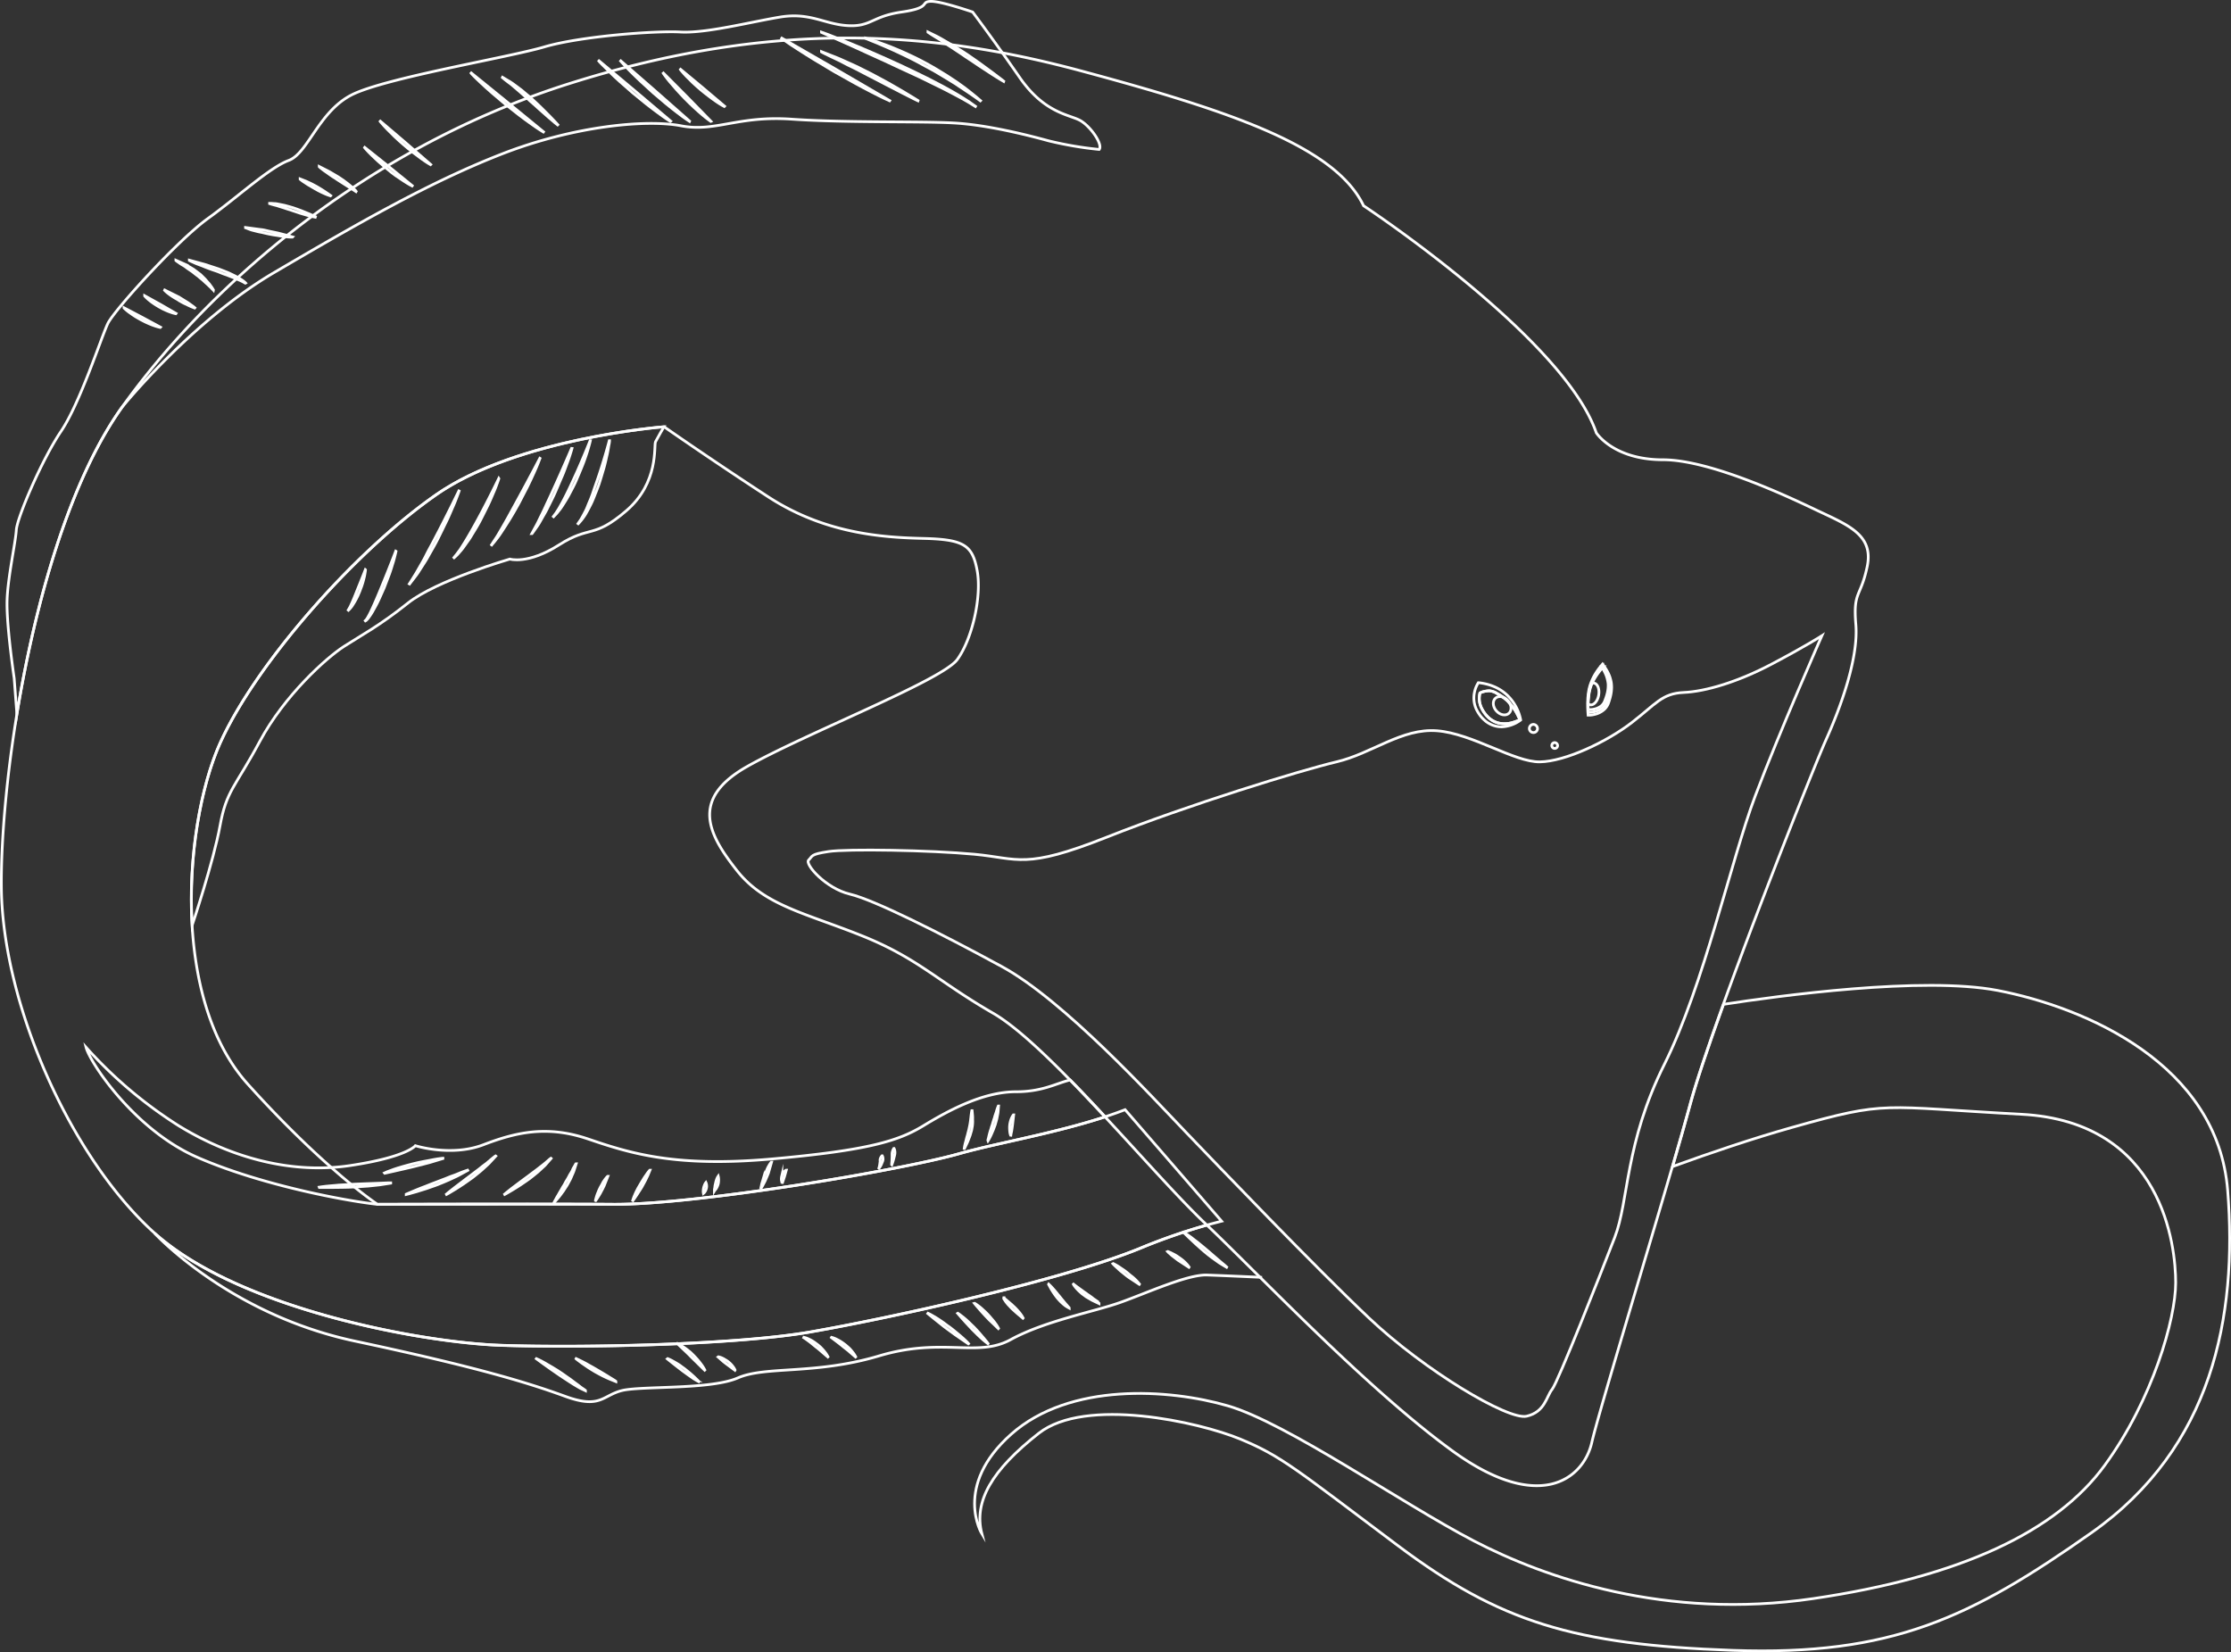 <svg xmlns="http://www.w3.org/2000/svg" viewBox="0 0 820.22 607.39"><rect x="0" y="0" width="820.22" height="607.39" fill="#333333" stroke="none"/><defs><style>.cls-1{fill:none;stroke:#fff;stroke-miterlimit:10;}</style></defs><title>gulpereel-line</title><g id="圖層_2" data-name="圖層 2"><g id="gulpereel-line"><path class="cls-1" d="M449.13,448.92a209.3,209.3,0,0,0-30.41,10.13c-29.22,11.83-91.64,25.51-121,30.61-26.93,4.67-83.82,5.91-113.55,4.87S87.63,481,56.85,453.32,1,369.33.51,326.55s13.05-133,44.34-176.84,88.69-95,164.33-118.94,134.07-19.3,188.32-4.7,93.38,27.65,103.81,49.56c0,0,73.56,48.51,85.56,83.47,0,0,6.26,9.91,24.51,9.91s49.3,15.13,57,18.78c11.4,5.38,20.52,9,18.08,20.52s-5.21,8.95-4.17,21.21-5.48,30.26-11,42.52c-3.94,8.81-23.85,58.76-37.72,97.16-5.43,15.05-9.94,28.32-12.19,36.64-1.6,5.93-3.89,13.93-6.54,23-10.61,36.4-27.13,90.62-29.63,101.46-3.13,13.57-19.48,26.09-51.12,3.14s-70.6-64.34-90.77-83.47c-9.33-8.85-22.39-23.58-35.75-38-15.53-16.77-31.48-33.17-42.5-39.53-20.52-11.82-27.48-20.16-48.34-28.51S281,332.82,270.91,320s-17.74-26.09,3.83-38.26,71.64-31.64,77.2-39.29,9.05-23.3,7.31-32.7-4.87-11.47-19.83-11.82-36.17-1.74-57-15.3-38.26-25.74-38.26-25.74-53.9,4.18-83.81,25S94.24,243.79,81,273,62.59,366.9,91.11,398.54s47.65,44.17,47.65,44.17,61.66-.19,86.59,0c30.29.23,105.79-12.51,127.29-18.61,15.48-4.39,40.69-8.34,61-16.17Z"/><path class="cls-1" d="M819,437.67c-3.65-46.43-52.17-67.3-84.51-73.56-27.45-5.31-80.89,2-100.84,5.09-5.43,15.05-9.94,28.32-12.19,36.64-1.6,5.93-3.89,13.93-6.54,23h0c14-5.09,29.69-10.39,43.76-14.35,35.82-10.09,32.35-7.65,84.51-4.87s56.69,48.69,56.69,61.9-8.35,42.78-26.08,67.13-52.87,41-107.12,49-98.77-7.65-124.85-21.21S473,523.05,451.41,516.79s-58.08-8.7-79.64,10.43S361,563.91,361,563.91c-3.13-12,3.66-23.48,20.87-37s58.95-4.17,74.08,2.09,20.34,10.95,57.9,39.12S578.52,604.6,637,606.68s87.63-12,132-43.29S822.66,484.09,819,437.67Z"/><path class="cls-1" d="M669.81,233.7s-15.65,35.47-24.52,58.94-18.78,69.39-33.38,98.6-13,50.08-18.26,63.64-20.87,53.21-23,55.82-2.6,8.35-9.39,9.91-37.56-16.81-57.9-36.05-54.78-55.24-67.3-68.28-44.86-48.52-67.81-61-47-24.52-55.82-26.6-16.69-11-15.13-12.52.52-2.09,7.31-3.13,37.38-.52,53.64,1,18.35,5.74,48.6-6.26,71.47-24.63,84.51-27.7,24-12.47,37-11.43,28.34,11.55,37.73,11.43,24.7-7.42,33.74-14.38S611,254.91,619,254.56s19.82-3.83,32.34-10.43S669.81,233.7,669.81,233.7Z"/><path class="cls-1" d="M556.23,260l-.82-1c-.28-.33-.57-.65-.87-1s-.61-.6-.93-.87-.64-.55-1-.79a13.56,13.56,0,0,0-2.11-1.32,6.26,6.26,0,0,0-2.91-1.07c-1.25,0-3.42.47-3.54,1a8.28,8.28,0,0,0-.12,2.93,8.76,8.76,0,0,0,.95,2.8l.17.31.23.39a7.14,7.14,0,0,0,.43.64,9.15,9.15,0,0,0,1,1.22,8.67,8.67,0,0,0,2.43,1.88,8.22,8.22,0,0,0,3,.88,10.88,10.88,0,0,0,3.34-.22,20.46,20.46,0,0,0,3.29-1.15,23.74,23.74,0,0,0-1.12-2.39A16,16,0,0,0,556.23,260Z"/><path class="cls-1" d="M554.42,257.56c1.35,1.55,1.49,3.64.3,4.68s-3.24.63-4.6-.92-1.49-3.64-.3-4.68S553.06,256,554.42,257.56Z"/><path class="cls-1" d="M558.79,264.61a23.74,23.74,0,0,0-1.12-2.39,16,16,0,0,0-1.44-2.23l-.82-1c-.28-.33-.57-.65-.87-1s-.61-.6-.93-.87-.64-.55-1-.79a13.56,13.56,0,0,0-2.11-1.32,6.26,6.26,0,0,0-2.91-1.07c-1.25,0-3.42.47-3.54,1a8.28,8.28,0,0,0-.12,2.93,8.76,8.76,0,0,0,.95,2.8l.17.31.23.39a7.14,7.14,0,0,0,.43.64,9.15,9.15,0,0,0,1,1.22,8.67,8.67,0,0,0,2.43,1.88,8.22,8.22,0,0,0,3,.88,10.88,10.88,0,0,0,3.34-.22A20.46,20.46,0,0,0,558.79,264.61Zm.19.14a12.49,12.49,0,0,1-6.8,2.44,9.39,9.39,0,0,1-6.67-2.68,10.72,10.72,0,0,1-1.25-1.36,15.55,15.55,0,0,1-1-1.51,10,10,0,0,1-1.27-3.46,10.12,10.12,0,0,1,.09-3.68,10.7,10.7,0,0,1,1.36-3.43l.07-.11.12,0a22.93,22.93,0,0,1,2.73.48,17.49,17.49,0,0,1,2.63.84,16.07,16.07,0,0,1,4.71,2.89,16.41,16.41,0,0,1,3.45,4.29,16.8,16.8,0,0,1,1.92,5.17v.06Z"/><path class="cls-1" d="M583.89,261.87s5.3.24,6.8-3.83c1.41-3.81,2.33-7.91-1.48-13.21a22.58,22.58,0,0,0-4.52,7.47C583.49,256.07,583.89,261.87,583.89,261.87Z"/><path class="cls-1" d="M584.65,259.1c1.34.22,2.73-1.38,3.1-3.59s-.4-4.19-1.74-4.41a1.55,1.55,0,0,0-.92.13c-.15.35-.28.71-.4,1.07a24.81,24.81,0,0,0-.89,6.35A1.72,1.72,0,0,0,584.65,259.1Z"/><path class="cls-1" d="M583.86,260.83h0a8.66,8.66,0,0,0,1.23,0,8.31,8.31,0,0,0,1.23-.21,6.14,6.14,0,0,0,2.2-1,4.28,4.28,0,0,0,1.4-1.82c.17-.42.33-.87.48-1.28s.28-.85.4-1.28a11.9,11.9,0,0,0,.28-1.29,9.88,9.88,0,0,0,.15-1.32,11.47,11.47,0,0,0,0-1.31A11.31,11.31,0,0,0,591,250a11.72,11.72,0,0,0-.35-1.29,11.9,11.9,0,0,0-.5-1.24,17.17,17.17,0,0,0-1.33-2.36l.69,0a24.26,24.26,0,0,0-2.8,3.56,17.48,17.48,0,0,0-1.12,2,13.34,13.34,0,0,0-.86,2.11,18.33,18.33,0,0,0-.51,2.22c-.12.75-.21,1.51-.28,2.28C583.86,258.45,583.86,259.64,583.86,260.83Zm0,2.07-.07-1a41.89,41.89,0,0,1-.05-4.62c0-.77.1-1.54.2-2.31a16.31,16.31,0,0,1,.42-2.28,14.06,14.06,0,0,1,.76-2.21,19.52,19.52,0,0,1,1-2.1,24.08,24.08,0,0,1,2.7-3.83l.35-.42.34.46a17.49,17.49,0,0,1,1.54,2.43,12.23,12.23,0,0,1,.62,1.32,12.54,12.54,0,0,1,.45,1.39,11.65,11.65,0,0,1,.3,1.45,14.52,14.52,0,0,1,.09,1.48,14.32,14.32,0,0,1-.09,1.47,14.14,14.14,0,0,1-.24,1.45c-.1.48-.22.94-.36,1.41s-.27.91-.43,1.37a6,6,0,0,1-1.82,2.65,7.9,7.9,0,0,1-2.79,1.47,11.56,11.56,0,0,1-1.5.34A9.93,9.93,0,0,1,583.89,262.9Z"/><path class="cls-1" d="M565.26,267.91a1.5,1.5,0,1,1-1.5-1.61A1.56,1.56,0,0,1,565.26,267.91Z"/><path class="cls-1" d="M572.65,274.17a1.07,1.07,0,1,1-1.06-1.18A1.12,1.12,0,0,1,572.65,274.17Z"/><path class="cls-1" d="M404.11,54.94c1.39-1.74-2.78-8-6.61-10.43s-13.21-2.44-22.6-16S357.59,4.42,357.59,4.42,345.6.25,341.94.51s.53,2.35-10.43,3.91-11.21,5.48-19.82,5-13.83-5-25-3.13-27.13,6-36.52,5.48-36.78,1.56-50.08,5.48-59,11.47-71,17.73-15.91,21.39-22.95,24S87.63,72.24,76.42,80.33,42,114,39.64,118.93s-10.17,29.21-17.22,39.65S6.25,190.4,6,194.83,2.86,212.31,2.6,220.65s2.09,25,2.61,28.69l1,13.16C12.84,222,25.43,176.9,44.85,149.71c0,0,25.74-31.82,56-49.56s56.69-33,83.47-43.47,53.55-12.87,66.07-10.43,20.87-3.83,40.69-2.44,46.95.7,59.47,1.39,27.48,4.52,35.13,6.61A134.61,134.61,0,0,0,404.11,54.94Z"/><path class="cls-1" d="M70.64,340.2C69.13,314.64,73.92,288.7,81,273c13.22-29.21,49.39-70.25,79.3-91.12s83.81-25,83.81-25S241.7,161,241,162.4s1.39,14.95-10.78,25.39S217,193,205.53,200.31s-18.09,5.21-18.09,5.21-27,7.83-37.47,16.18S133,233.43,126.5,237.61s-21.91,18-31,34.95-12.26,18-14.61,31S70.64,340.2,70.64,340.2Z"/><path class="cls-1" d="M393.45,397c-5.18,1.26-10.24,4.34-19.94,4.34-12.18,0-25,7-34.09,12.53s-20.17,9-55.64,12.17-52.17-2.09-67.47-7.31-26.78-2.43-38.6,2.09-25,.35-25,.35-3.13,4.17-24,7.3S85.55,426,65.72,413.85A161.42,161.42,0,0,1,31.64,385c1.39,5.56,17.74,30.25,40.69,40.34s53.91,16,66.43,17.39c0,0,61.66-.19,86.59,0,30.29.23,105.79-12.51,127.29-18.61,13.66-3.87,34.89-7.41,53.67-13.56C402,405.9,397.68,401.31,393.45,397Z"/><path class="cls-1" d="M464,469.57s-13-.6-20.26-.86-22.48,6.78-32.13,10.17-27.65,6.78-40,13.56-24.95-1-48.43,6-41.73,3.65-51.9,8.09-35.74,2.86-42.78,4.69-7.82,6.78-20.69,2.09S176.84,502.87,130.48,493s-73.63-39.64-73.63-39.64c30.78,27.64,97.56,40.17,127.29,41.21s86.62-.2,113.55-4.87c29.39-5.1,91.81-18.78,121-30.61a234.44,234.44,0,0,1,25-8.74"/><path class="cls-1" d="M369,29.94s-.45-.26-1.23-.74-1.9-1.14-3.2-2l-2.1-1.38c-.76-.48-1.56-1-2.35-1.53-1.59-1.12-3.34-2.22-5.06-3.37-.84-.61-1.71-1.16-2.55-1.73L350,17.53c-1.64-1-3.12-2.06-4.43-2.91l-1.8-1.1-1.39-.87c-.78-.48-1.21-.79-1.21-.79l0-.09,1.29.63,1.47.72c.56.29,1.22.58,1.9,1,1.35.78,2.93,1.68,4.61,2.67L353,18.37c.86.55,1.76,1.09,2.61,1.68,1.7,1.2,3.44,2.34,5,3.5s3,2.21,4.29,3.15c2.5,1.87,4.13,3.16,4.13,3.16Z"/><path class="cls-1" d="M360.43,37.07l-1.69-1.22c-1.07-.77-2.65-1.82-4.53-3.08-.93-.64-2-1.28-3-2l-3.47-2.13c-2.39-1.48-5-3-7.66-4.38-1.29-.76-2.64-1.43-3.94-2.13s-2.64-1.29-3.9-1.92-2.51-1.16-3.68-1.72-2.29-1-3.34-1.47l-2.83-1.22-2.22-.88c-1.23-.5-1.93-.81-1.93-.81l0-.09,2,.63,2.28.73c.88.29,1.84.68,2.91,1.06s2.22.82,3.42,1.34,2.48,1,3.75,1.61,2.64,1.18,4,1.87,2.69,1.34,4,2.08,2.65,1.46,3.93,2.24,2.52,1.54,3.72,2.29c2.39,1.53,4.57,3,6.4,4.39C358.24,35,360.5,37,360.5,37Z"/><path class="cls-1" d="M358.61,39.16s-.85-.51-2.31-1.43c-.73-.46-1.65-.94-2.69-1.54s-2.25-1.18-3.53-1.89-2.73-1.4-4.23-2.17-3.13-1.49-4.76-2.33-3.37-1.64-5.12-2.45l-5.32-2.45c-3.55-1.7-7.12-3.32-10.48-4.83s-6.47-3-9.17-4.17L304.5,13c-1.58-.69-2.48-1.1-2.48-1.1l0-.09s.94.32,2.55.93,3.9,1.51,6.63,2.62c5.47,2.23,12.71,5.34,19.85,8.64,1.79.82,3.57,1.68,5.31,2.52s3.45,1.7,5.11,2.51l4.72,2.46c1.47.82,2.9,1.55,4.17,2.31s2.46,1.39,3.46,2.06,1.91,1.18,2.62,1.68l2.2,1.57Z"/><path class="cls-1" d="M337.48,37.07l-1.54-.75-1.76-.89c-.68-.34-1.45-.71-2.27-1.15s-1.72-.91-2.68-1.39-2-1-3-1.54-2.1-1.1-3.18-1.66L319.78,28l-3.29-1.71c-1.08-.55-2.13-1.14-3.19-1.62s-2.05-1-3-1.5-1.84-1-2.69-1.35c-1.69-.75-3.07-1.49-4.06-1.95s-1.53-.79-1.53-.79l0-.1,5.8,2.28c.88.33,1.78.78,2.76,1.21l3.07,1.38c1.08.46,2.14,1,3.25,1.57l3.32,1.66c1.11.56,2.2,1.17,3.28,1.75s2.15,1.14,3.16,1.72c2,1.17,3.93,2.22,5.53,3.19s2.94,1.76,3.87,2.34l1.45.9Z"/><path class="cls-1" d="M327.05,37.07s-.66-.29-1.79-.84-2.75-1.3-4.65-2.31-4.15-2.12-6.48-3.44l-7.34-4.11-7.22-4.32c-2.31-1.37-4.39-2.77-6.22-3.91S290.07,16,289,15.25s-1.62-1.13-1.62-1.13l.06-.09L307.3,25.46,327.1,37Z"/><path class="cls-1" d="M266.27,39.15s-.3-.15-.81-.45-1.22-.72-2-1.27-1.78-1.22-2.77-2c-.49-.38-1-.75-1.51-1.16s-1-.83-1.53-1.25c-1-.86-2-1.72-2.9-2.57s-1.7-1.69-2.41-2.39-1.22-1.36-1.62-1.79-.58-.71-.58-.71l.07-.08,8.11,6.74,8.06,6.82Z"/><path class="cls-1" d="M261.31,44.63s-.33-.22-.87-.64-1.33-1-2.22-1.77-1.93-1.66-3-2.66c-.52-.5-1.09-1-1.63-1.54l-1.65-1.64c-1.08-1.12-2.16-2.24-3.13-3.33s-1.84-2.15-2.6-3-1.32-1.7-1.75-2.24-.63-.88-.63-.88l.08-.07,8.77,8.83,8.7,8.91Z"/><path class="cls-1" d="M253.49,44.63s-.45-.29-1.2-.82-1.85-1.29-3.09-2.27-2.72-2.07-4.23-3.34-3.11-2.63-4.72-4l-4.56-4.16c-1.46-1.32-2.74-2.66-3.88-3.75s-2-2.1-2.65-2.76-1-1.08-1-1.08l.07-.08,12.68,11.05,12.62,11.12Z"/><path class="cls-1" d="M246.45,44.63s-.47-.29-1.25-.82-1.91-1.28-3.19-2.26-2.83-2.07-4.4-3.34-3.23-2.63-4.91-4l-4.76-4.17c-1.52-1.32-2.85-2.66-4-3.76s-2.1-2.1-2.78-2.76-1-1.08-1-1.08l.07-.08,13.2,11.05,13.14,11.12Z"/><path class="cls-1" d="M205,45.93s-.34-.26-.91-.73l-1-.86c-.39-.33-.85-.69-1.31-1.11l-1.53-1.35c-.55-.47-1.14-1-1.7-1.49-1.13-1.09-2.42-2.16-3.67-3.27-.59-.6-1.23-1.13-1.84-1.67s-1.21-1.09-1.8-1.6c-1.2-1-2.29-2-3.25-2.78-.48-.39-1-.71-1.34-1s-.76-.59-1.05-.82c-.58-.46-.9-.74-.9-.74l.05-.1,1,.6,1.14.68c.43.28,1,.54,1.47.92s1.05.78,1.64,1.2,1.21.88,1.82,1.37l1.86,1.57c.64.53,1.3,1,1.91,1.63,1.23,1.15,2.49,2.27,3.6,3.4s2.17,2.14,3,3c1.77,1.81,2.89,3.07,2.89,3.07Z"/><path class="cls-1" d="M199.76,48.54s-.47-.27-1.25-.79-1.93-1.25-3.22-2.2-2.86-2-4.44-3.26l-4.95-3.88-4.81-4.07c-1.54-1.29-2.89-2.6-4.09-3.68s-2.13-2.05-2.81-2.7-1-1.06-1-1.06l.07-.08L186.55,37.6l13.27,10.86Z"/><path class="cls-1" d="M158.28,60.54s-.34-.19-.91-.55-1.38-.88-2.31-1.55-2-1.46-3.14-2.34c-.56-.45-1.16-.89-1.73-1.38l-1.74-1.46c-1.15-1-2.3-2-3.33-3s-2-2-2.79-2.77-1.42-1.56-1.88-2.05-.69-.81-.69-.81l.07-.08,9.3,7.92,9.22,8Z"/><path class="cls-1" d="M151.5,68.37s-.32-.16-.86-.47-1.31-.75-2.19-1.34-1.9-1.26-3-2c-.52-.4-1.08-.78-1.62-1.22L142.21,62c-1.08-.9-2.16-1.79-3.14-2.67s-1.85-1.76-2.62-2.48-1.35-1.41-1.78-1.85-.64-.74-.64-.74l.06-.08,8.77,7,8.71,7.09Z"/><path class="cls-1" d="M130.89,70.45l-.6-.4c-.18-.13-.42-.27-.69-.44l-.88-.55-4.7-3c-.41-.29-.83-.58-1.26-.83s-.82-.55-1.22-.81-.76-.55-1.12-.8l-1-.7c-.64-.42-1.13-.87-1.5-1.14s-.55-.48-.55-.48l0-.09,2.29,1.17c.69.34,1.49.75,2.31,1.25s1.75,1,2.6,1.55l1.27.85c.43.27.82.6,1.21.88.78.56,1.47,1.14,2.06,1.64.3.24.55.5.78.71a8,8,0,0,1,.58.57c.32.32.48.52.48.52Z"/><path class="cls-1" d="M121.51,72a16.91,16.91,0,0,1-1.93-.71c-.55-.24-1.2-.52-1.86-.86-.32-.18-.68-.32-1-.52s-.68-.38-1-.56l-1-.58c-.34-.19-.65-.41-1-.59a10,10,0,0,1-.91-.56c-.29-.17-.55-.38-.81-.53a13.93,13.93,0,0,1-1.65-1.21l0-.1,1.87.73c.56.23,1.19.54,1.87.85s1.38.71,2.1,1.08c1.39.8,2.75,1.65,3.75,2.33s1.64,1.15,1.64,1.15Z"/><path class="cls-1" d="M115.91,79.85l-.76-.16c-.47-.13-1.16-.26-2-.48s-1.72-.48-2.7-.79l-3-1c-.5-.2-1-.33-1.53-.49s-1-.34-1.49-.5c-1-.28-1.86-.59-2.65-.84-.39-.1-.75-.17-1.07-.27l-.84-.23c-.48-.13-.75-.23-.75-.23v-.1l.76,0,.87.07c.33,0,.72,0,1.12.1.82.17,1.77.34,2.78.56l1.54.42c.52.15,1.06.28,1.58.46,1,.38,2.1.7,3.06,1.1s1.86.73,2.62,1.07c1.52.64,2.52,1.12,2.52,1.12Z"/><path class="cls-1" d="M107.51,87.16s-.29,0-.78,0-1.19-.08-2-.18-1.77-.23-2.78-.42c-.5-.08-1-.14-1.56-.24l-1.6-.3-1.6-.36c-.52-.12-1-.25-1.54-.33-1-.19-1.93-.47-2.73-.66S91.44,84.18,91,84s-.73-.27-.73-.27v-.1L93,84l2.8.37a12.93,12.93,0,0,1,1.58.25L99,85l3.17.66,2.74.71c.8.2,1.47.38,1.93.52l.73.21Z"/><path class="cls-1" d="M90.2,104.1,90,104c-.14-.09-.36-.2-.6-.35s-.61-.31-1-.49-.84-.34-1.3-.56-1-.44-1.54-.64-1.14-.43-1.73-.68-1.25-.42-1.88-.68L80,99.82l-2-.68c-.65-.22-1.27-.47-1.89-.7S75,98,74.44,97.77l-1.58-.59c-1-.36-1.78-.76-2.35-1s-.89-.43-.89-.43l0-.1,3.38.92c1,.3,2.21.56,3.45,1l3.91,1.28,2,.77c.63.27,1.28.49,1.87.77l1.71.82a14.88,14.88,0,0,1,1.5.8,14.24,14.24,0,0,1,1.23.74c.35.24.66.45.91.64l.55.46.17.19Z"/><path class="cls-1" d="M78.46,106.7s-.2-.22-.55-.57c-.17-.18-.36-.4-.62-.63s-.53-.49-.82-.78l-1-.9c-.34-.32-.69-.66-1.1-1s-.81-.65-1.19-1-.86-.65-1.29-1l-1.27-1c-.46-.29-.88-.6-1.31-.88s-.82-.59-1.2-.88A10.4,10.4,0,0,0,67,97.37c-.71-.41-1.28-.86-1.69-1.13s-.64-.48-.64-.48l0-.09,2.56,1.14a12.37,12.37,0,0,1,1.23.59c.42.25.85.51,1.31.77s.92.55,1.4.84l1.34,1c.43.36.91.66,1.3,1L75,102.19a13.24,13.24,0,0,1,1,1.1c.32.37.64.7.89,1s.49.65.69.93a8.08,8.08,0,0,1,.5.73c.27.41.4.66.4.66Z"/><path class="cls-1" d="M71.56,113.23s-.21-.07-.55-.21-.83-.32-1.37-.58c-.27-.12-.56-.26-.86-.42s-.65-.28-1-.46-.69-.33-1-.52l-1-.59a10.57,10.57,0,0,0-1-.61c-.34-.18-.67-.4-1-.59-.63-.4-1.21-.8-1.7-1.17a14,14,0,0,1-1.57-1.36l.05-.1,1.8.9,1.85.92a22.47,22.47,0,0,1,2.1,1.11l2,1.23c.32.21.64.38.92.59l.8.57c.48.36.91.63,1.18.86l.42.35Z"/><path class="cls-1" d="M64.65,115.32a12.47,12.47,0,0,1-2-.57,20.69,20.69,0,0,1-2-.81c-.35-.17-.72-.32-1.08-.52l-1.08-.59c-.71-.42-1.42-.84-2.06-1.29a20.84,20.84,0,0,1-1.7-1.28,13.92,13.92,0,0,1-1.54-1.46l0-.09L59,111.93l5.72,3.3Z"/><path class="cls-1" d="M58.92,120.37a17.54,17.54,0,0,1-2.32-.67c-.68-.23-1.45-.54-2.26-.9-.4-.19-.83-.36-1.24-.58l-1.25-.64c-.83-.46-1.65-.92-2.4-1.4s-1.43-1-2-1.38a19.21,19.21,0,0,1-1.84-1.56l0-.09,6.68,3.51L59,120.28Z"/><path class="cls-1" d="M224.1,162s0,.52-.19,1.4-.33,2.17-.68,3.67-.7,3.27-1.24,5.12-1.12,3.82-1.75,5.78c-.37,1-.7,1.94-1.09,2.88s-.72,1.87-1.11,2.76a25.78,25.78,0,0,1-1.19,2.53c-.4.8-.79,1.54-1.18,2.21a14.43,14.43,0,0,1-1.13,1.8,15.15,15.15,0,0,1-1,1.32c-.59.7-.95,1.06-.95,1.06l-.08-.06.8-1.15a14.83,14.83,0,0,0,.82-1.38c.32-.54.63-1.17,1-1.86s.69-1.44,1-2.25.71-1.66,1.06-2.55.69-1.82,1-2.77.67-1.91,1-2.88C221.94,169.88,224,162,224,162Z"/><path class="cls-1" d="M217.05,162s-.1.49-.33,1.31-.54,2-1,3.39-1,3-1.69,4.7-1.44,3.5-2.21,5.29-1.72,3.5-2.58,5.13c-.42.81-.87,1.58-1.32,2.29s-.86,1.4-1.27,2a15.72,15.72,0,0,1-1.18,1.63c-.38.47-.68.89-1,1.21-.6.63-.95,1-.95,1l-.08-.07.8-1.07c.26-.33.51-.78.84-1.27s.65-1.08,1-1.71c.73-1.26,1.51-2.77,2.32-4.4s1.63-3.39,2.44-5.16c3.26-7,6.11-14.28,6.11-14.28Z"/><path class="cls-1" d="M210.29,164.86s-.14.53-.42,1.43-.68,2.21-1.26,3.73-1.18,3.32-2,5.18-1.63,3.86-2.5,5.84-1.88,3.9-2.78,5.72c-.43.92-.92,1.77-1.39,2.58s-.89,1.58-1.3,2.29a19.53,19.53,0,0,1-1.17,1.89l-1,1.42c-.54.79-.87,1.22-.87,1.22l-.09,0,.71-1.3c.44-.84,1.14-2,1.83-3.46s1.58-3.14,2.42-5,1.78-3.79,2.66-5.76c3.61-7.85,7-15.8,7-15.8Z"/><path class="cls-1" d="M198.53,168.51s-.19.54-.57,1.47-.89,2.26-1.62,3.81-1.51,3.39-2.49,5.29-2,3.93-3.08,5.95-2.26,4-3.35,5.81-2.23,3.5-3.16,4.93c-.47.72-.91,1.37-1.35,1.92l-1.12,1.43c-.62.79-1,1.22-1,1.22l-.08-.06.85-1.32,1-1.5c.39-.58.76-1.27,1.2-2,.86-1.47,1.88-3.19,2.9-5.06s2.15-3.86,3.22-5.87c4.39-8,8.59-16.06,8.59-16.06Z"/><path class="cls-1" d="M183.4,175.94s-.15.51-.46,1.37-.75,2.11-1.38,3.55-1.31,3.16-2.18,4.92-1.8,3.64-2.76,5.51-2.08,3.65-3.11,5.33c-.5.85-1,1.65-1.55,2.39s-1,1.45-1.48,2.08a20.63,20.63,0,0,1-1.35,1.7c-.43.48-.78.92-1.11,1.24-.67.66-1.06,1-1.06,1l-.07-.07.91-1.11c.29-.35.59-.81,1-1.33s.76-1.12,1.19-1.78c.85-1.31,1.79-2.88,2.77-4.58s2-3.53,3-5.37c4-7.36,7.61-14.9,7.61-14.9Z"/><path class="cls-1" d="M168.8,180.51s-.19.58-.57,1.57-.9,2.43-1.64,4.09-1.53,3.64-2.54,5.68-2.05,4.23-3.14,6.4-2.34,4.26-3.45,6.24c-.54,1-1.12,1.94-1.7,2.82l-1.59,2.48a19.59,19.59,0,0,1-1.42,2.05l-1.17,1.54c-.65.84-1,1.3-1,1.3l-.09-.05.9-1.41,1-1.61c.41-.61.82-1.34,1.27-2.13.89-1.58,2-3.4,3-5.42s2.23-4.13,3.32-6.29c2.26-4.28,4.43-8.62,6.05-11.87l2.67-5.44Z"/><path class="cls-1" d="M145.59,202.68s-.08.43-.27,1.18-.43,1.83-.83,3.08-.81,2.74-1.39,4.28L141.28,216c-.7,1.61-1.42,3.21-2.11,4.71s-1.47,2.83-2.11,4a22.7,22.7,0,0,1-1.79,2.68,5.35,5.35,0,0,1-.64.67,2.31,2.31,0,0,1-.28.18l-.06-.08.23-.21a5.89,5.89,0,0,0,.51-.71,30,30,0,0,0,1.47-2.8c1.13-2.36,2.5-5.58,3.82-8.82,2.68-6.46,5.17-13,5.17-13Z"/><path class="cls-1" d="M134.37,209.46a6.86,6.86,0,0,1-.08.71c-.08.44-.15,1.09-.33,1.83s-.38,1.61-.67,2.52c-.15.45-.28.92-.47,1.38s-.35.95-.53,1.42-.4.93-.59,1.4-.44.89-.64,1.32a25,25,0,0,1-1.32,2.27,8.62,8.62,0,0,1-1.14,1.51c-.31.34-.5.52-.5.52l-.08-.07.34-.59.39-.69.43-.94c.65-1.37,1.4-3.24,2.14-5.12,1.53-3.73,3-7.51,3-7.51Z"/><path class="cls-1" d="M117.37,436.4s.41-.07,1.13-.16,1.74-.23,3-.32l2-.17c.7-.07,1.44-.15,2.21-.17,1.53-.05,3.16-.19,4.8-.28s3.26-.12,4.79-.19,3-.1,4.2-.15,2.25-.09,3-.13h1.14l0,.11-4.06.63-4.19.44c-1.54.11-3.18.23-4.82.33s-3.29.13-4.83.15-3,.05-4.21.05c-2.47,0-4.11,0-4.11,0Z"/><path class="cls-1" d="M141.35,431.18s.32-.16.89-.38,1.38-.55,2.36-.88,2.14-.71,3.38-1.06c.62-.18,1.26-.38,1.92-.53l2-.52c1.34-.32,2.68-.64,4-.87.63-.15,1.26-.21,1.83-.34l1.63-.32c1-.21,1.88-.29,2.48-.39s1-.1,1-.1l0,.1-3.31,1-1.6.48c-.57.17-1.18.31-1.8.47l-3.93,1c-2.68.67-5.37,1.24-7.39,1.71l-3.36.75Z"/><path class="cls-1" d="M149.35,439l1-.43c.62-.24,1.49-.65,2.55-1.08s2.28-.94,3.61-1.42c.67-.24,1.33-.55,2-.8s1.41-.51,2.11-.8l2.1-.81c.69-.27,1.39-.49,2-.78s1.3-.5,1.91-.72,1.2-.42,1.71-.66c1-.47,1.95-.76,2.57-1s1-.35,1-.35l.05.09-3.34,1.82c-.49.29-1.07.52-1.66.8l-1.87.87c-1.29.61-2.72,1.13-4.13,1.72-.7.29-1.43.52-2.14.77s-1.4.51-2.08.73c-1.36.42-2.62.85-3.72,1.16-2.19.65-3.67,1-3.67,1Z"/><path class="cls-1" d="M164.12,439l.77-.65c.51-.37,1.19-1,2.05-1.63s1.83-1.43,2.91-2.22c.56-.38,1.07-.84,1.65-1.25l1.7-1.27,1.68-1.29c.54-.44,1.14-.8,1.64-1.24s1-.81,1.51-1.19,1-.7,1.36-1.06c.78-.72,1.51-1.25,2-1.67s.8-.6.8-.6l.08.06-2.44,2.65c-.38.4-.83.77-1.28,1.19l-1.44,1.32c-.49.46-1.06.87-1.6,1.32l-1.68,1.35c-.59.41-1.17.84-1.75,1.25s-1.14.83-1.71,1.19c-1.13.74-2.17,1.44-3.1,2-1.83,1.14-3.1,1.83-3.1,1.83Z"/><path class="cls-1" d="M185.51,439l.72-.61c.48-.36,1.13-.92,1.93-1.54s1.74-1.34,2.76-2.08c.52-.35,1-.77,1.56-1.16l1.61-1.18c.54-.39,1.06-.81,1.58-1.2s1.07-.76,1.55-1.15c1-.81,1.92-1.48,2.71-2.11s1.4-1.19,1.85-1.59.75-.59.75-.59l.08.07-2.24,2.55-2.55,2.36c-.48.42-1,.82-1.52,1.24s-1.05.85-1.59,1.26c-1.12.77-2.2,1.58-3.28,2.27s-2.06,1.34-2.94,1.85c-1.73,1.06-2.93,1.7-2.93,1.7Z"/><path class="cls-1" d="M203.75,441.9l.34-.64c.24-.38.52-1,.91-1.62s.8-1.45,1.31-2.23c.23-.41.45-.85.72-1.26s.53-.84.75-1.29.49-.86.74-1.28.5-.84.7-1.26c.41-.83,1-1.55,1.26-2.25s.67-1.23.88-1.63a6.41,6.41,0,0,1,.38-.62l.1,0-.78,2.44c-.22.73-.64,1.53-1,2.42a11.52,11.52,0,0,1-.64,1.33l-.73,1.35c-.24.45-.53.87-.81,1.3l-.8,1.24c-.58.76-1.08,1.51-1.58,2.1-1,1.21-1.66,1.94-1.66,1.94Z"/><path class="cls-1" d="M232.61,441.3a15.57,15.57,0,0,1,.7-1.93c.24-.56.52-1.2.87-1.86.18-.33.33-.69.53-1l.58-1c.2-.34.4-.67.59-1s.43-.65.62-1c.38-.63.77-1.2,1.13-1.69a12.88,12.88,0,0,1,1.24-1.63l.09,0s-.3.75-.76,1.86l-.89,1.85c-.35.67-.74,1.37-1.12,2.08s-.82,1.37-1.23,2-.78,1.23-1.12,1.72c-.67,1-1.14,1.65-1.14,1.65Z"/><path class="cls-1" d="M218.93,441.3s0-.17.09-.45.17-.68.32-1.13a12.12,12.12,0,0,1,.56-1.48c.11-.27.2-.55.33-.82l.39-.82c.3-.54.61-1.06.87-1.57a11.71,11.71,0,0,1,.84-1.35,8.51,8.51,0,0,1,1.06-1.25l.1,0-.57,1.45c-.18.44-.38.94-.59,1.49-.12.27-.21.56-.36.83s-.27.56-.41.83l-.86,1.63c-.29.5-.59,1-.83,1.36-.48.81-.85,1.31-.85,1.31Z"/><path class="cls-1" d="M279.73,436.77s0-.18.09-.47.13-.72.26-1.19.31-1,.47-1.55a8.81,8.81,0,0,1,.28-.87l.33-.88.39-.85c.1-.3.23-.58.34-.85a11.36,11.36,0,0,1,.72-1.48,9.08,9.08,0,0,1,.94-1.41l.11,0-.45,1.56c-.13.47-.29,1-.46,1.6-.08.29-.17.59-.26.9l-.36.89c-.25.6-.51,1.19-.75,1.75s-.54,1.05-.75,1.48a12.68,12.68,0,0,1-.81,1.4Z"/><path class="cls-1" d="M287.55,434.69a3,3,0,0,1-.26-.85,3.08,3.08,0,0,1,0-.81,3.15,3.15,0,0,1,.05-.43l.1-.43a4.86,4.86,0,0,1,.36-.8,3.32,3.32,0,0,1,.48-.65,3,3,0,0,1,.71-.55l.09,0-.64,2.28-.75,2.25Z"/><path class="cls-1" d="M354.5,422.17a15.52,15.52,0,0,1,.47-2.27c.2-.66.34-1.41.58-2.2.13-.39.22-.8.32-1.21l.33-1.25c.17-.84.37-1.67.48-2.46.06-.4.13-.79.16-1.16s.1-.73.12-1.06c.07-.67.15-1.24.21-1.64s.11-.63.11-.63l.11,0s.11.9.2,2.25c0,.34,0,.71,0,1.1a10.14,10.14,0,0,1,0,1.22,9.88,9.88,0,0,1-.14,1.31l-.24,1.33c-.13.43-.25.87-.38,1.3a10,10,0,0,1-.42,1.24c-.31.78-.56,1.54-.86,2.14l-.95,2Z"/><path class="cls-1" d="M363.2,419.21s0-.21.12-.59.2-.88.36-1.49.34-1.31.59-2c.12-.36.2-.75.34-1.13s.27-.76.36-1.16l.36-1.15c.12-.38.28-.75.36-1.12s.22-.71.33-1.05.24-.64.31-.94a15.26,15.26,0,0,1,.69-2h.1s-.07.83-.17,2.09a7.58,7.58,0,0,1-.15,1c-.07.35-.14.73-.22,1.12-.12.77-.41,1.57-.61,2.38-.11.41-.28.79-.42,1.18s-.28.77-.42,1.13c-.32.72-.59,1.4-.88,2-.53,1.14-1,1.86-1,1.86Z"/><path class="cls-1" d="M371.54,417.31a5.18,5.18,0,0,1-.29-1.25c-.05-.37-.07-.8-.09-1.24,0-.22,0-.46,0-.68l.06-.7a10.94,10.94,0,0,1,.28-1.34,7.3,7.3,0,0,1,.42-1.15,5.69,5.69,0,0,1,.65-1.11h.11s-.22,1.88-.43,3.76c-.14.93-.24,1.87-.4,2.56s-.22,1.16-.22,1.16Z"/><path class="cls-1" d="M323.12,429.42a4.24,4.24,0,0,0,.19-.72c.1-.41.16-1,.25-1.57a2.07,2.07,0,0,0,0-.43,2.87,2.87,0,0,1,0-.42,2.54,2.54,0,0,1,.23-.72,2.5,2.5,0,0,1,.47-.68h.1a2.26,2.26,0,0,1,.26.78,3,3,0,0,1,0,.8,4.07,4.07,0,0,1-.29.85l-.35.84a4.58,4.58,0,0,1-.38.7,4,4,0,0,1-.43.61Z"/><path class="cls-1" d="M327.81,428.13s0-.37.06-.94.07-1.31.09-2.06c0-.37,0-.75,0-1.1a4.12,4.12,0,0,1,.2-.93,3.63,3.63,0,0,1,.44-.91h.1a3.14,3.14,0,0,1,.29,1,3.83,3.83,0,0,1,0,1,6.43,6.43,0,0,1-.25,1.1,20.26,20.26,0,0,1-.55,2c-.18.55-.32.9-.32.9Z"/><path class="cls-1" d="M258.61,438.71a3.87,3.87,0,0,1-.08-.71,7.24,7.24,0,0,1,.15-1.38,8.28,8.28,0,0,1,.46-1.31,2.85,2.85,0,0,1,.38-.6,2.55,2.55,0,0,1,.21.67,3.77,3.77,0,0,1,.07.7,3.39,3.39,0,0,1-.1.77,7.32,7.32,0,0,1-.25.75,4.13,4.13,0,0,1-.35.6A2,2,0,0,1,258.61,438.71Z"/><path class="cls-1" d="M262.65,437.8s0-.1,0-.26,0-.4.07-.65.08-.53.12-.86.13-.64.21-1,.14-.67.25-1a6.25,6.25,0,0,1,.3-.84,4.31,4.31,0,0,1,.45-.81,4.18,4.18,0,0,1,.14.9,5.57,5.57,0,0,1,0,.92,6.29,6.29,0,0,1-.13,1,6,6,0,0,1-.81,1.83,3.15,3.15,0,0,1-.44.51Z"/><path class="cls-1" d="M197.21,499.44s.32.14.85.4,1.3.64,2.18,1.14,1.9,1.1,3,1.76c.53.34,1.09.67,1.64,1l1.66,1.1c1.1.77,2.21,1.53,3.22,2.26.52.36,1,.74,1.45,1.09l1.3.95c.42.29.77.59,1.09.85s.63.42.87.59c.48.33.76.55.76.55l0,.1-.84-.4-1-.46-1.19-.69c-.88-.5-1.88-1.12-2.93-1.81s-2.19-1.42-3.31-2.17c-4.44-3-8.78-6.22-8.78-6.22Z"/><path class="cls-1" d="M211.82,499.44l.68.31c.41.22,1,.48,1.73.85s1.52.79,2.36,1.29c.42.24.88.46,1.32.73s.88.54,1.34.78l1.34.78c.44.26.86.55,1.29.77.85.46,1.59,1,2.28,1.4s1.24.76,1.64,1,.61.43.61.43l0,.1-2.46-1c-.74-.29-1.56-.72-2.46-1.14s-1.8-1-2.73-1.47c-.47-.25-.9-.55-1.35-.82l-1.29-.82c-.81-.57-1.59-1.07-2.23-1.54-1.29-.92-2.1-1.6-2.1-1.6Z"/><path class="cls-1" d="M245.47,499.44a15.26,15.26,0,0,1,2.05,1c.6.31,1.27.72,2,1.17.34.23.71.46,1,.72l1.08.77,1,.81c.35.26.67.55,1,.81s.61.54.9.79.55.49.79.72l1.16,1.12.45.45-.05.1-.53-.31a13.88,13.88,0,0,1-1.38-.84c-1.12-.72-2.56-1.76-4-2.82-2.83-2.15-5.59-4.39-5.59-4.39Z"/><path class="cls-1" d="M249.15,493.91a14.4,14.4,0,0,1,1.93,1.12,20.89,20.89,0,0,1,1.81,1.32c.31.27.66.51,1,.81l.94.91c.61.63,1.22,1.26,1.75,1.89s1,1.24,1.39,1.78a14,14,0,0,1,1.16,1.88l-.07.07-4.95-4.87c-1.2-1.26-2.49-2.43-3.43-3.33l-1.57-1.5Z"/><path class="cls-1" d="M264.12,498.77a5.52,5.52,0,0,1,1.26.4,7.45,7.45,0,0,1,1.13.61c.19.12.41.22.6.36l.59.41a12.06,12.06,0,0,1,1.05.94,8.47,8.47,0,0,1,.82,1,5.36,5.36,0,0,1,.67,1.15l-.05.09L267,501.36l-1.13-.88-.94-.83-.92-.8Z"/><path class="cls-1" d="M295.55,491.62a7.28,7.28,0,0,1,1.74.61,11.31,11.31,0,0,1,1.65.89c.28.19.58.37.86.59l.86.65.82.69c.27.23.49.5.73.74a15.62,15.62,0,0,1,1.21,1.42,9.76,9.76,0,0,1,1,1.56l-.07.07L303,497.68c-.82-.68-1.85-1.66-3-2.51l-1.62-1.32c-.51-.43-1-.78-1.45-1.11-.85-.64-1.44-1-1.44-1Z"/><path class="cls-1" d="M305.72,491.62a9.1,9.1,0,0,1,1.73.64,18.22,18.22,0,0,1,1.63.89,21.16,21.16,0,0,1,1.73,1.23c.54.46,1.1.92,1.58,1.4a17.44,17.44,0,0,1,1.21,1.43,9.21,9.21,0,0,1,1,1.56l-.07.07-1.34-1.16-1.38-1.2-1.64-1.29c-1.1-.91-2.23-1.77-3.08-2.42l-1.42-1.07Z"/><path class="cls-1" d="M341.19,482.75s.28.12.73.37,1.11.6,1.86,1.06,1.61,1,2.5,1.63c.44.32.92.61,1.38,1s.93.67,1.39,1l1.37,1.06c.45.34.86.74,1.29,1.06.86.67,1.6,1.37,2.27,1.93s1.17,1.12,1.55,1.47.56.6.56.6L356,494s-1-.67-2.4-1.65l-2.46-1.69c-.88-.64-1.81-1.35-2.74-2s-1.86-1.41-2.71-2.09l-2.33-1.86-2.26-1.84Z"/><path class="cls-1" d="M352.16,482.76s.22.13.57.39.87.63,1.44,1.11,1.23,1,1.9,1.67,1.37,1.33,2.06,2c.33.36.66.72,1,1.06s.64.71.95,1.05l1.63,1.91,1.14,1.38c.28.34.43.56.43.56l-.06.08-.54-.42c-.33-.28-.84-.62-1.38-1.13s-1.21-1.07-1.86-1.72-1.38-1.33-2.06-2.05c-2.73-2.85-5.3-5.84-5.3-5.84Z"/><path class="cls-1" d="M358.33,479.11s.19.1.49.3.72.5,1.2.87,1,.83,1.54,1.34c.27.26.57.5.84.78l.83.84.78.88c.26.29.49.6.75.87.48.55.91,1.1,1.26,1.59a13.55,13.55,0,0,1,1.09,1.75l-.07.08L365.59,487l-1.48-1.41c-.56-.5-1.08-1.1-1.64-1.67l-1.59-1.72-1.34-1.55c-.79-.89-1.29-1.52-1.29-1.52Z"/><path class="cls-1" d="M369.12,477.05s0,.05.07.11a1.11,1.11,0,0,0,.22.22c.11.1.21.22.36.34s.33.26.5.42.39.31.59.49.42.36.64.55a7.92,7.92,0,0,1,.69.61c.22.22.45.43.69.64.45.45.91.9,1.3,1.36a15.81,15.81,0,0,1,1.07,1.29,9.58,9.58,0,0,1,.9,1.44l-.07.08-1.24-1.05c-.76-.61-1.73-1.48-2.69-2.37-.47-.44-.9-.94-1.32-1.37s-.77-.91-1.07-1.29l-.37-.56a3.66,3.66,0,0,1-.25-.46,1.8,1.8,0,0,1-.11-.33.27.27,0,0,1,0-.12Z"/><path class="cls-1" d="M385.55,472.07a18.09,18.09,0,0,1,1.32,1.33c.38.41.79.89,1.22,1.4.2.27.45.51.65.79s.45.54.67.81l1.29,1.6c.23.23.41.5.61.73s.38.45.55.65c.37.39.65.75.88,1a4.89,4.89,0,0,1,.35.4l0,.09-.44-.24c-.13-.09-.32-.17-.5-.3l-.62-.43a15.84,15.84,0,0,1-1.42-1.23,20.55,20.55,0,0,1-1.46-1.59,30.56,30.56,0,0,1-2.27-3.33c-.55-1-.87-1.61-.87-1.61Z"/><path class="cls-1" d="M394.68,472.07l.42.33,1.07.8c.23.16.47.32.71.52s.53.36.79.56c.53.4,1.11.82,1.71,1.21a9,9,0,0,0,.86.63c.3.18.57.4.85.59s.53.41.78.61.5.35.73.51a12.11,12.11,0,0,1,1.44,1.26l0,.1-1.68-.79-.82-.39-.87-.51-.93-.54a9.39,9.39,0,0,1-.93-.62c-.3-.22-.6-.45-.9-.66s-.55-.48-.81-.71-.52-.45-.74-.69l-.62-.66c-.19-.21-.34-.41-.48-.59a4,4,0,0,1-.36-.47,4.35,4.35,0,0,1-.27-.44Z"/><path class="cls-1" d="M409.28,464.5a5.21,5.21,0,0,1,.49.25c.31.17.75.4,1.24.7s1,.69,1.62,1.08c.3.21.62.4.91.63l.89.68c.57.49,1.16,1,1.72,1.41a16.3,16.3,0,0,1,1.46,1.31,13.16,13.16,0,0,1,1.31,1.49l-.06.09-1.6-1.06L415.62,470a17,17,0,0,1-1.83-1.33L412,467.23c-.56-.45-1-.94-1.46-1.32-.86-.77-1.38-1.34-1.38-1.34Z"/><path class="cls-1" d="M429.36,460.06l.42.18a8.59,8.59,0,0,1,1,.45c.38.2.89.43,1.37.72a7.2,7.2,0,0,1,.73.45l.73.51a17.37,17.37,0,0,1,1.41,1.07,13.45,13.45,0,0,1,1.14,1.09,8.08,8.08,0,0,1,1,1.26l-.06.09-4.07-2.66-1.42-1.09c-.45-.35-.89-.65-1.22-1l-.84-.73-.28-.3Z"/><path class="cls-1" d="M435.15,452.92s.28.17.75.49,1.13.78,1.9,1.36,1.65,1.27,2.58,2l1.43,1.16,1.45,1.21c.47.43,1,.82,1.44,1.22s.94.82,1.39,1.21c.91.75,1.73,1.5,2.46,2.12.37.31.71.57,1,.83l.78.65c.43.37.67.6.67.6l-.05.09-.76-.45-.87-.52c-.33-.2-.72-.41-1.12-.69-.78-.55-1.7-1.19-2.67-1.91s-2-1.52-2.94-2.35-1.95-1.67-2.82-2.49-1.71-1.57-2.4-2.24c-1.4-1.32-2.29-2.24-2.29-2.24Z"/></g></g></svg>